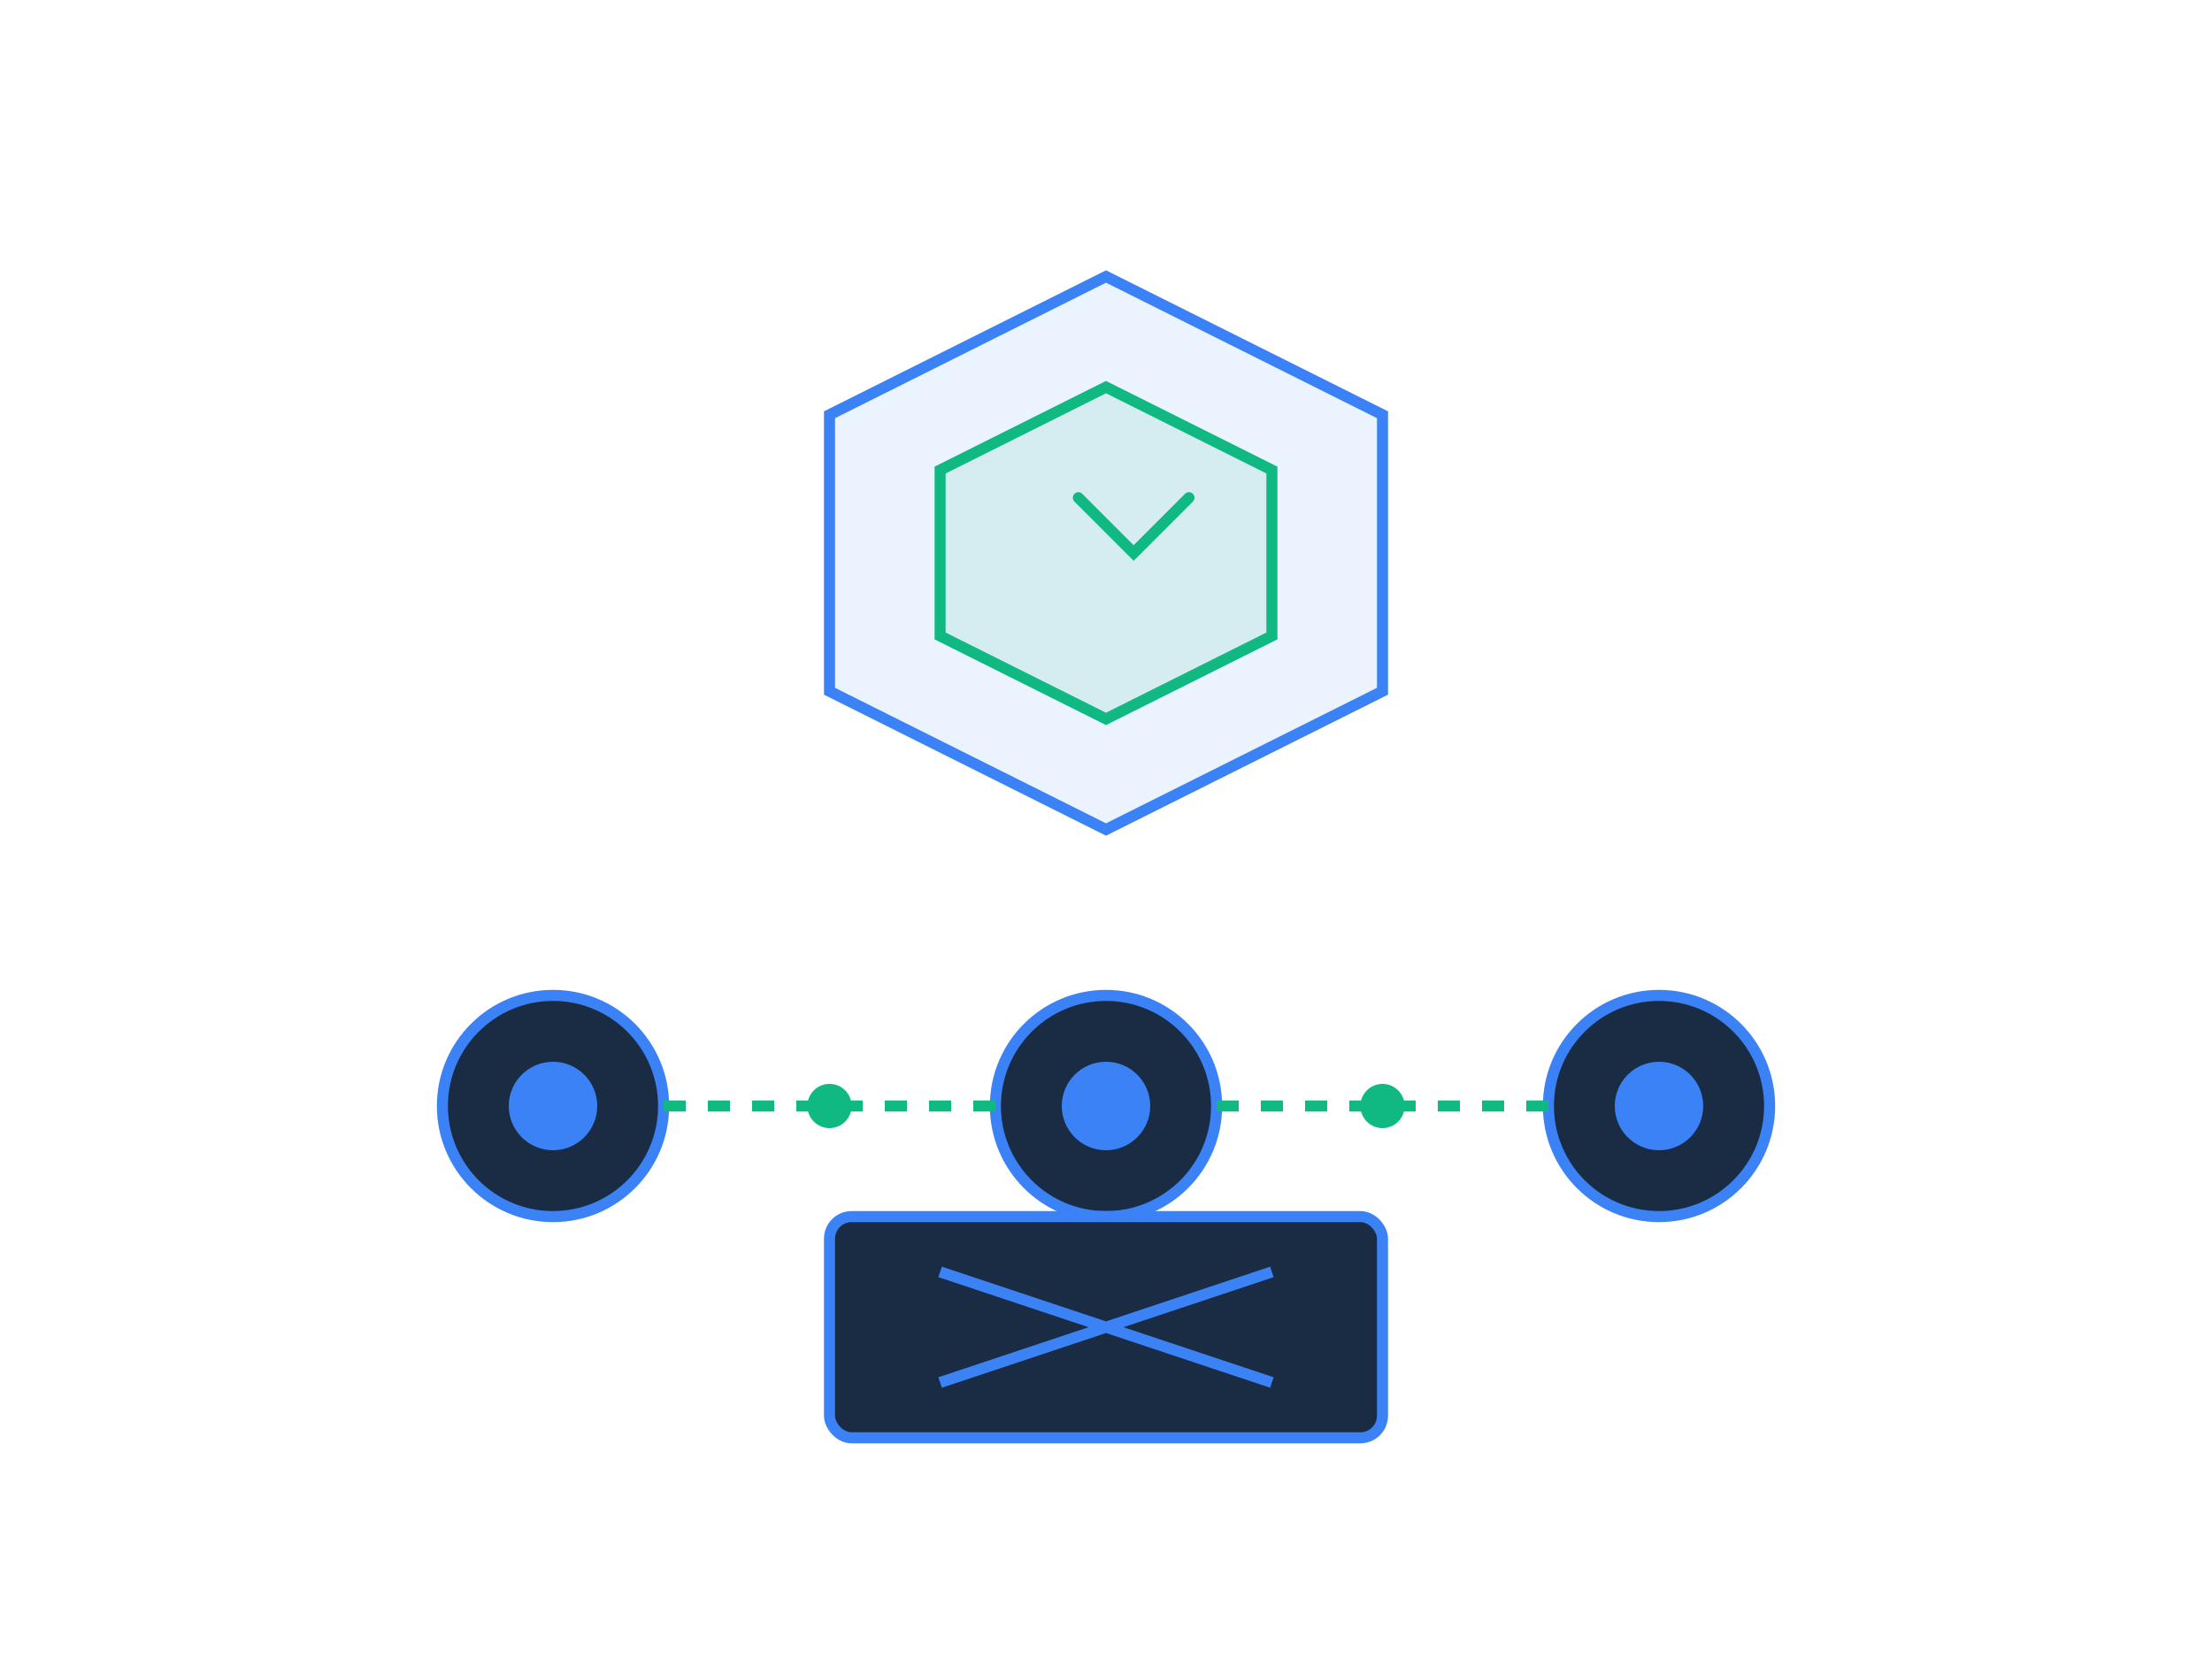 <?xml version="1.0" encoding="UTF-8"?>
<svg width="400" height="300" viewBox="0 0 400 300" fill="none" xmlns="http://www.w3.org/2000/svg">
  <!-- Shield -->
  <g transform="translate(150,50)">
    <path d="M50 0L100 25V75L50 100L0 75V25L50 0Z" fill="#3B82F6" fill-opacity="0.1" stroke="#3B82F6" stroke-width="2"/>
    <path d="M50 20L80 35V65L50 80L20 65V35L50 20Z" fill="#10B981" fill-opacity="0.1" stroke="#10B981" stroke-width="2"/>
    <path d="M45 40L55 50L65 40" stroke="#10B981" stroke-width="2" stroke-linecap="round"/>
  </g>
  
  <!-- Network Nodes -->
  <g transform="translate(50,150)">
    <!-- Node 1 -->
    <circle cx="50" cy="50" r="20" fill="#1A2B44" stroke="#3B82F6" stroke-width="2"/>
    <circle cx="50" cy="50" r="8" fill="#3B82F6"/>
    
    <!-- Node 2 -->
    <circle cx="150" cy="50" r="20" fill="#1A2B44" stroke="#3B82F6" stroke-width="2"/>
    <circle cx="150" cy="50" r="8" fill="#3B82F6"/>
    
    <!-- Node 3 -->
    <circle cx="250" cy="50" r="20" fill="#1A2B44" stroke="#3B82F6" stroke-width="2"/>
    <circle cx="250" cy="50" r="8" fill="#3B82F6"/>
    
    <!-- Secure Connections -->
    <path d="M70 50L130 50" stroke="#10B981" stroke-width="2" stroke-dasharray="4 4"/>
    <path d="M170 50L230 50" stroke="#10B981" stroke-width="2" stroke-dasharray="4 4"/>
    
    <!-- Data Flow -->
    <circle cx="100" cy="50" r="4" fill="#10B981">
      <animate attributeName="opacity" values="1;0;1" dur="2s" repeatCount="indefinite"/>
    </circle>
    <circle cx="200" cy="50" r="4" fill="#10B981">
      <animate attributeName="opacity" values="0;1;0" dur="2s" repeatCount="indefinite"/>
    </circle>
  </g>
  
  <!-- Firewall -->
  <g transform="translate(150,220)">
    <rect x="0" y="0" width="100" height="40" rx="4" fill="#1A2B44" stroke="#3B82F6" stroke-width="2"/>
    <path d="M20 10L80 30M80 10L20 30" stroke="#3B82F6" stroke-width="2"/>
  </g>
</svg> 